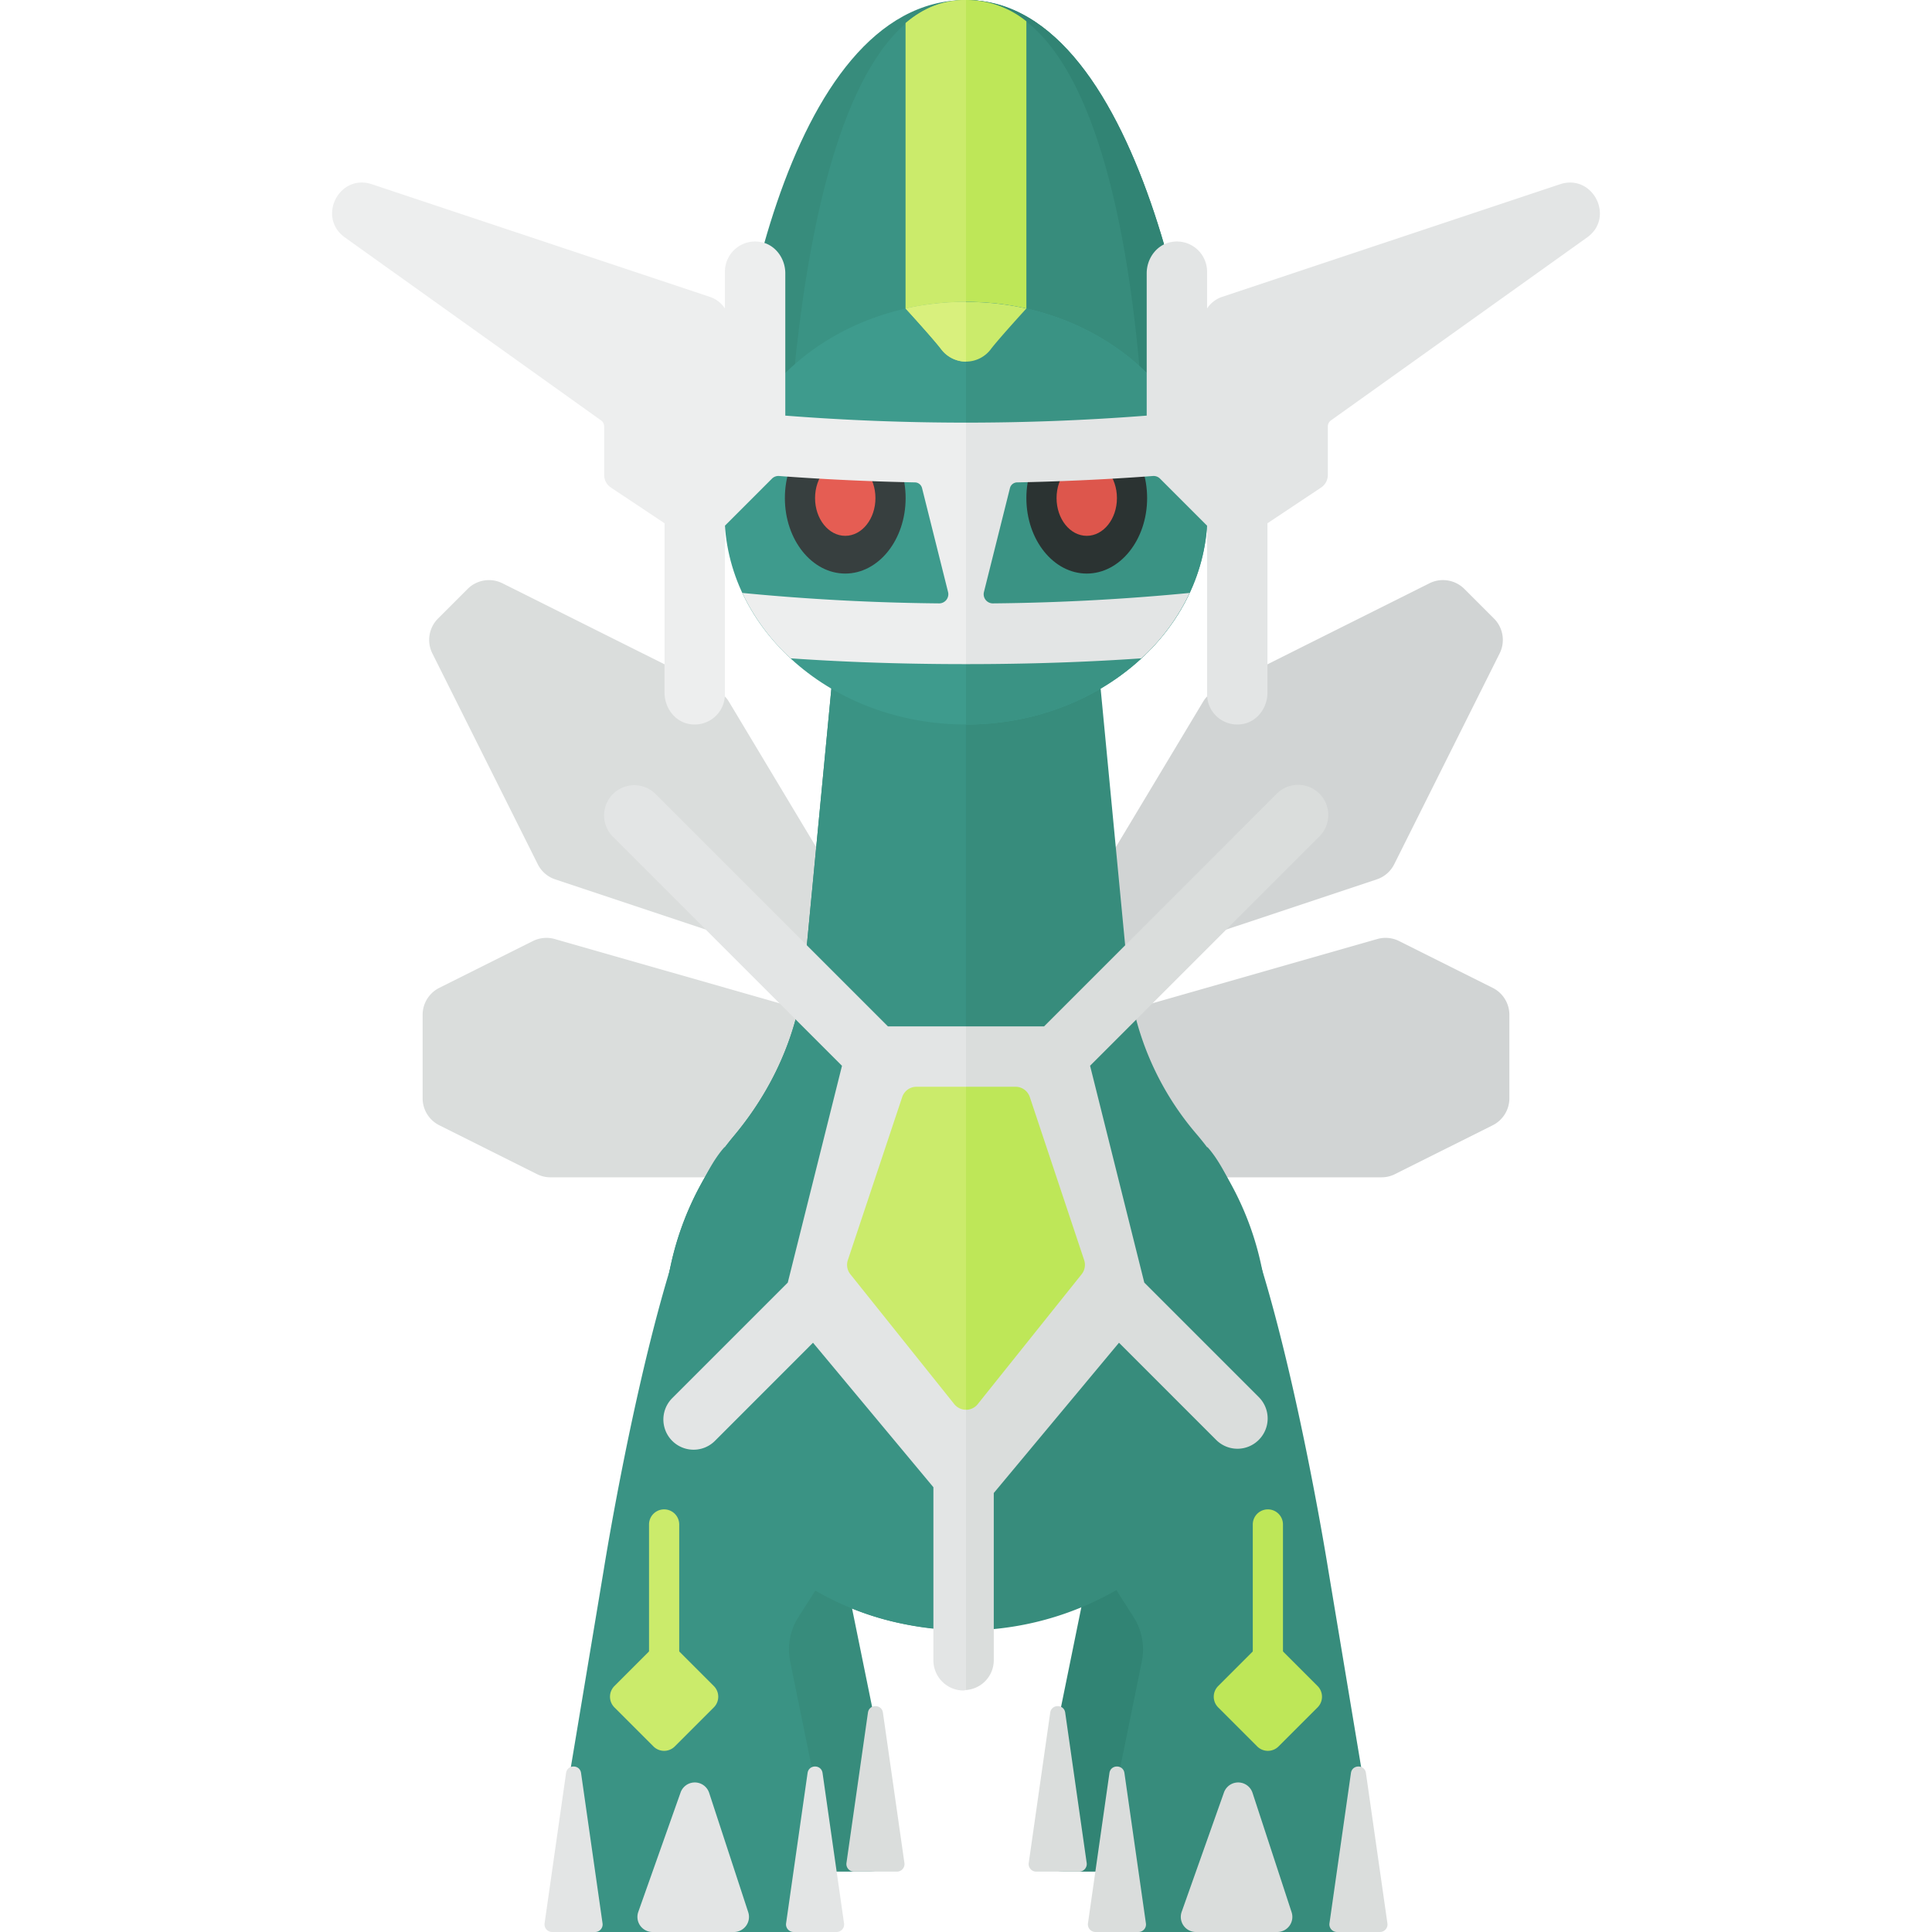 <svg xmlns="http://www.w3.org/2000/svg" width="32" height="32"><path fill="#378C7C" d="M16 0c2.983 0 4 6.577 4 8.5h-8c0-2.388.983-8.5 4-8.5z"/><path fill="#3A9384" d="M16 0c2.983 0 3 8 3 9h-6s-.017-9 3-9z"/><path fill="#318474" d="M20 8.5C20 6.577 18.983 0 16 0v8.5h4z"/><path fill="#378C7C" d="M19 9c0-1-.017-9-3-9v9h3zm-3 14s-2-4-3-5c-1.076 1.193-2 7-2 7l-.903 5.418a.5.5 0 00.493.582h3.798a.5.5 0 00.49-.6l-.79-3.88a.996.996 0 01.137-.737L16 23z"/><path fill="#EDEEEE" d="M12.272 28.691l-.7 1.976a.25.25 0 00.235.333h1.348a.25.25 0 00.238-.328l-.647-1.976a.25.25 0 00-.474-.005zm-1.896-.325l-.356 2.491a.126.126 0 00.124.143h.712a.125.125 0 00.124-.143l-.356-2.491c-.021-.143-.227-.143-.248 0z"/><path fill="#DADDDC" d="M14.376 28.366l-.356 2.491a.126.126 0 00.124.143h.712a.125.125 0 00.124-.143l-.356-2.491c-.021-.143-.227-.143-.248 0z"/><path fill="#318474" d="M16.019 23s2-4 3-5c1.076 1.193 2 7 2 7l.903 5.418a.5.5 0 01-.493.582h-3.798a.5.5 0 01-.49-.6l.79-3.88a.996.996 0 00-.137-.737L16.019 23z"/><path fill="#EDEEEE" d="M19.747 28.691l.7 1.976a.25.25 0 01-.235.333h-1.348a.25.25 0 01-.238-.328l.647-1.976a.25.25 0 01.474-.005zm1.896-.325l.356 2.491a.126.126 0 01-.124.143h-.712a.125.125 0 01-.124-.143l.356-2.491c.021-.143.227-.143.248 0z"/><path fill="#DADDDC" d="M17.643 28.366l.356 2.491a.126.126 0 01-.124.143h-.712a.125.125 0 01-.124-.143l.356-2.491c.021-.143.227-.143.248 0z"/><path fill="#D1D4D4" d="M16.363 17.396l6.45-1.843a.502.502 0 01.361.034l1.55.775a.5.5 0 01.276.447v1.382a.5.5 0 01-.276.447l-1.618.809a.496.496 0 01-.224.053H16.5a.5.5 0 01-.5-.5v-1.123c0-.223.148-.419.363-.481zm7.892-7.641l.49.49a.5.5 0 01.094.577l-1.746 3.492a.498.498 0 01-.289.251l-4.521 1.507a.5.5 0 01-.587-.732l2.23-3.716a.5.5 0 01.205-.19l3.547-1.774a.502.502 0 01.577.095z"/><path fill="#DADDDC" d="M15.637 17.396l-6.45-1.843a.502.502 0 00-.361.034l-1.55.775a.5.5 0 00-.276.447v1.382a.5.5 0 00.276.447l1.618.809c.07.035.146.053.224.053H15.5a.5.5 0 00.5-.5v-1.123a.501.501 0 00-.363-.481zM7.745 9.755l-.49.49a.5.5 0 00-.094.577l1.746 3.492a.498.498 0 00.289.251l4.521 1.507a.5.5 0 00.587-.732l-2.23-3.716a.5.5 0 00-.205-.19L8.322 9.661a.5.5 0 00-.577.094z"/><path fill="#BEE758" d="M17 .353A1.576 1.576 0 0016 0c-.379 0-.71.135-1 .384V6h2V.353z"/><path fill="#CBEB6B" d="M16 0c-.379 0-.71.133-1 .382V6h1V0z"/><path fill="#378C7C" d="M17 24s2-4 3-5c1.076 1.193 2 7 2 7l.903 5.418a.5.5 0 01-.493.582h-3.798a.5.5 0 01-.49-.6l.79-3.88a.996.996 0 00-.137-.737L17 24z"/><path fill="#378C7C" d="M18.685 16.168L18 9h-4l-.685 7.167c-.109.979-.525 1.889-1.157 2.645a4.98 4.98 0 00-1.081 4.081c.342 1.967 1.893 3.59 3.848 3.996A5.007 5.007 0 0021 22a4.954 4.954 0 00-1.197-3.234 4.812 4.812 0 01-1.118-2.598z"/><path fill="#3A9384" d="M14 9l-.685 7.167c-.109.979-.525 1.889-1.157 2.645a4.98 4.98 0 00-1.081 4.081c.342 1.967 1.893 3.589 3.848 3.996.365.076.723.107 1.074.107V9H14z"/><ellipse fill="#3E9B8D" cx="16" cy="8.5" rx="4" ry="3.5"/><path fill="#3A9384" d="M20 8.5C20 6.567 18.209 5 16 5v7c2.209 0 4-1.567 4-3.5z"/><ellipse fill="#373F3F" cx="14" cy="8.25" rx="1" ry="1.25"/><ellipse fill="#E55D53" cx="14" cy="8.25" rx=".5" ry=".625"/><ellipse fill="#2B3332" cx="18" cy="8.25" rx="1" ry="1.25"/><ellipse fill="#DD564C" cx="18" cy="8.25" rx=".5" ry=".625"/><path fill="#EDEEEE" d="M13.007 6.884V4.526c0-.249-.17-.48-.416-.519a.5.5 0 00-.584.493v.609a.487.487 0 00-.237-.188L6.161 3.052c-.544-.182-.915.547-.448.881l4.242 3.03a.123.123 0 01.052.102v.802a.25.25 0 00.111.208l.889.592v2.807c0 .249.17.48.416.519a.5.5 0 00.584-.493V8.707l.78-.78a.15.15 0 01.117-.043c.853.064 1.649.094 2.251.106.056.001.103.04.117.094l.431 1.722a.152.152 0 01-.15.188 37.44 37.44 0 01-3.257-.173c.188.402.471.785.799 1.083 1.284.09 2.424.096 2.905.096V7a38.43 38.43 0 01-2.993-.116z"/><path fill="#E3E5E5" d="M18.993 6.884V4.526c0-.249.17-.48.416-.519a.5.5 0 01.584.493v.609a.487.487 0 01.237-.188l5.608-1.869c.544-.181.916.548.449.881l-4.242 3.03a.123.123 0 00-.052.102v.802a.25.25 0 01-.111.208l-.889.592v2.807c0 .249-.17.48-.416.519a.5.5 0 01-.584-.493V8.707l-.78-.78a.15.15 0 00-.117-.043c-.853.064-1.649.094-2.251.106a.124.124 0 00-.117.094l-.431 1.722a.152.152 0 00.15.188 37.44 37.44 0 003.257-.173 3.495 3.495 0 01-.799 1.083c-1.284.09-2.424.096-2.905.096V7a38.43 38.43 0 002.993-.116z"/><path fill="#DADDDC" d="M20.272 29.691l-.7 1.976a.25.25 0 00.235.333h1.348a.25.25 0 00.238-.328l-.647-1.976a.25.25 0 00-.474-.005zm-1.896-.325l-.356 2.491a.126.126 0 00.124.143h.712a.125.125 0 00.124-.143l-.356-2.491c-.021-.143-.227-.143-.248 0zm4 0l-.356 2.491a.126.126 0 00.124.143h.712a.125.125 0 00.124-.143l-.356-2.491c-.021-.143-.227-.143-.248 0z"/><path fill="#3A9384" d="M15 24s-2-4-3-5c-1.076 1.193-2 7-2 7l-.903 5.418A.5.5 0 009.59 32h3.798a.5.5 0 00.49-.6l-.79-3.88a.996.996 0 01.137-.737L15 24z"/><path fill="#E3E5E5" d="M11.272 29.691l-.7 1.976a.25.25 0 00.235.333h1.348a.25.25 0 00.238-.328l-.647-1.976a.25.25 0 00-.474-.005zm-1.896-.325l-.356 2.491a.126.126 0 00.124.143h.712a.125.125 0 00.124-.143l-.356-2.491c-.021-.143-.227-.143-.248 0zm4 0l-.356 2.491a.126.126 0 00.124.143h.712a.125.125 0 00.124-.143l-.356-2.491c-.021-.143-.227-.143-.248 0z"/><path fill="#BEE758" d="M21 27.965a.25.25 0 01-.25-.25V25.25a.25.25 0 01.5 0v2.465a.25.25 0 01-.25.25z"/><path fill="#BEE758" d="M20.823 27.28l-.646.646a.25.25 0 000 .354l.646.646a.25.25 0 00.354 0l.646-.646a.25.25 0 000-.354l-.646-.646a.252.252 0 00-.354 0z"/><path fill="#CBEB6B" d="M11 27.965a.25.25 0 01-.25-.25V25.25a.25.25 0 01.5 0v2.465a.25.25 0 01-.25.25z"/><path fill="#CBEB6B" d="M10.823 27.28l-.646.646a.25.25 0 000 .354l.646.646a.25.25 0 00.354 0l.646-.646a.25.25 0 000-.354l-.646-.646a.252.252 0 00-.354 0z"/><path fill="#E3E5E5" d="M14.707 17l-3.854-3.854a.5.5 0 00-.707.707l3.8 3.8-.898 3.591-1.914 1.914a.5.5 0 00.708.707l1.624-1.625 1.994 2.393V27.5a.5.5 0 00.5.5c.014 0 .026-.007.04-.008V17h-1.293z"/><path fill="#DADDDC" d="M21.854 13.146a.5.5 0 00-.707 0L17.293 17H16v10.992a.495.495 0 00.46-.492v-2.771l2.074-2.489 1.608 1.608a.498.498 0 00.708 0 .5.5 0 000-.707l-1.897-1.897-.898-3.592 3.8-3.8a.5.5 0 00-.001-.706z"/><path fill="#CBEB6B" d="M15.18 18a.25.25 0 00-.237.171l-.9 2.7a.25.25 0 00.042.235l1.72 2.15c.05.062.123.094.195.094V18h-.82z"/><path fill="#BEE758" d="M17.957 20.871l-.9-2.7A.25.25 0 0016.82 18H16v5.35a.246.246 0 00.195-.094l1.72-2.15a.25.25 0 00.042-.235z"/><path fill="#CBEB6B" d="M15.584 5.777a.514.514 0 00.832 0c.135-.176.584-.667.584-.667a4.612 4.612 0 00-2 0s.449.491.584.667z"/><path fill="#D9F07D" d="M15 5.11s.449.492.584.668A.523.523 0 0016 5.99V5c-.319 0-.687.037-1 .11z"/></svg>